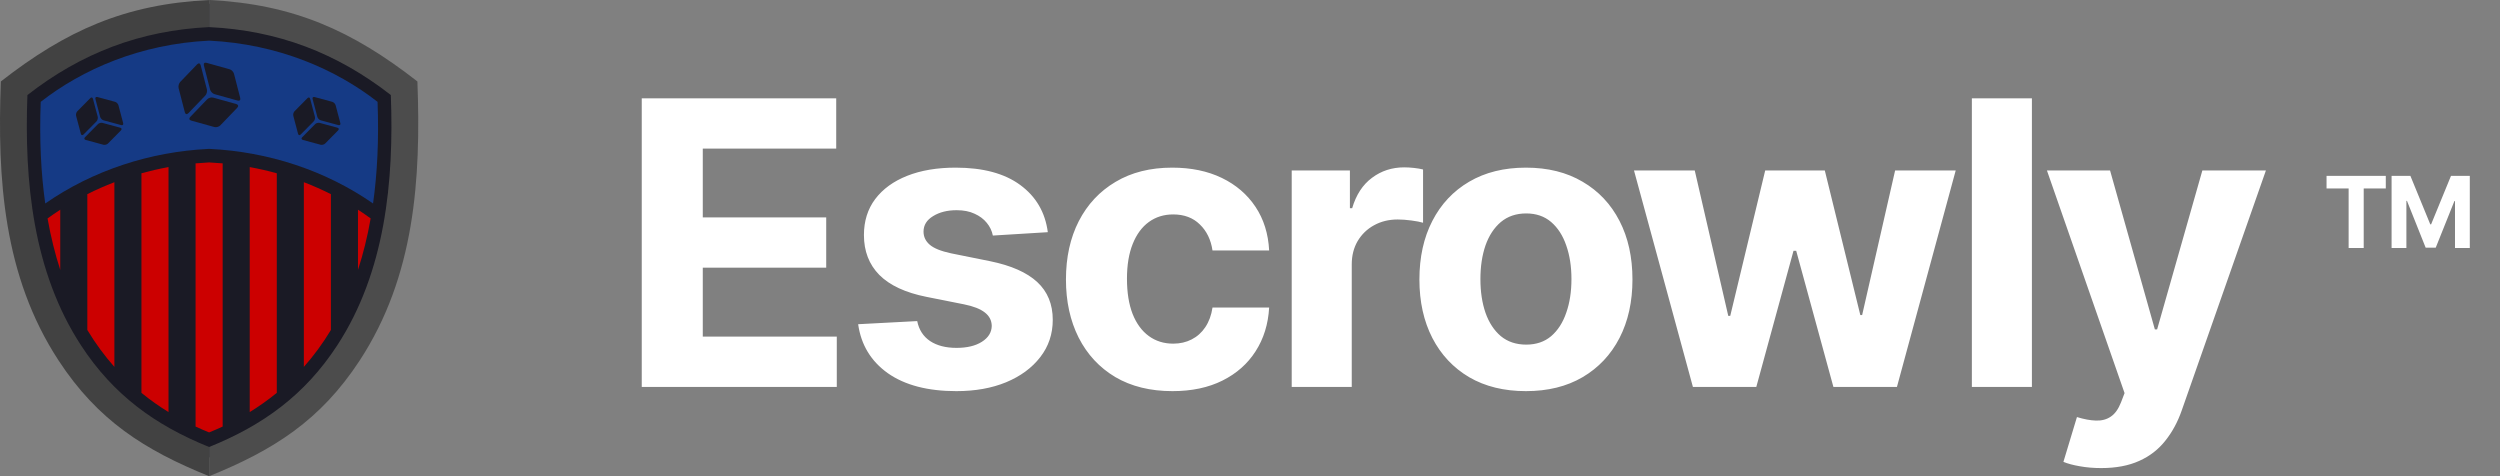 <svg width="126" height="24" viewBox="0 0 126 24" fill="none" xmlns="http://www.w3.org/2000/svg">
<rect x="0" y="0" width="126" height="24" fill="#808080" stroke="none"/>
<path d="M10.54 0.188C7.319 -0 2.865 2.682 1.04 4.047C-1.24 15.379 6.423 21.443 10.54 23.059C19.805 20.047 20.945 9.129 20.356 4.047C18.426 2.839 13.761 0.376 10.54 0.188Z" fill="#1A1A25"/>
<path fill-rule="evenodd" clip-rule="evenodd" d="M2.28 10.256C4.692 8.579 7.57 7.649 10.507 7.505L10.541 7.503L10.574 7.505C13.511 7.649 16.389 8.579 18.802 10.256C19.015 8.745 19.101 7.045 19.029 5.133C16.936 3.5 14.028 2.219 10.541 2.048C7.054 2.219 4.145 3.5 2.052 5.133C1.98 7.045 2.067 8.745 2.28 10.256Z" fill="#153A85"/>
<path fill-rule="evenodd" clip-rule="evenodd" d="M10.54 24C13.799 22.684 16.155 21.185 18.129 18.168C20.907 13.921 21.223 9.017 21.037 4.105C17.749 1.54 14.78 0.208 10.54 0V1.366C13.996 1.532 16.977 2.668 19.698 4.79C19.862 9.125 19.422 13.699 16.987 17.421C15.363 19.904 13.263 21.43 10.54 22.529V24Z" fill="#4C4C4C"/>
<path fill-rule="evenodd" clip-rule="evenodd" d="M9.857 8.234V21.498C10.087 21.605 10.315 21.703 10.539 21.794C10.764 21.703 10.992 21.605 11.222 21.498V8.234C10.997 8.214 10.769 8.198 10.539 8.186C10.309 8.198 10.082 8.214 9.857 8.234ZM3.037 13.603V10.569C2.817 10.712 2.604 10.859 2.397 11.009C2.563 11.949 2.779 12.811 3.037 13.603ZM5.765 18.491V9.183C5.291 9.365 4.836 9.567 4.401 9.786V16.63C4.821 17.329 5.281 17.945 5.765 18.491ZM8.493 20.768V8.42C8.025 8.506 7.571 8.611 7.129 8.733V19.8C7.577 20.167 8.035 20.487 8.493 20.768ZM18.042 10.569V13.603C18.3 12.811 18.516 11.949 18.681 11.009C18.475 10.859 18.262 10.712 18.042 10.569ZM15.314 9.183V18.491C15.798 17.945 16.258 17.329 16.678 16.63V9.786C16.243 9.567 15.788 9.365 15.314 9.183ZM12.586 8.421V20.768C13.044 20.487 13.502 20.166 13.95 19.8V8.733C13.509 8.611 13.054 8.506 12.586 8.421Z" fill="#CC0000"/>
<path fill-rule="evenodd" clip-rule="evenodd" d="M10.54 24C7.281 22.684 4.926 21.185 2.952 18.168C0.173 13.921 -0.143 9.017 0.043 4.105C3.331 1.54 6.3 0.208 10.54 0V1.366C7.084 1.532 4.103 2.668 1.382 4.79C1.218 9.125 1.658 13.699 4.093 17.421C5.717 19.904 7.817 21.43 10.54 22.529V24Z" fill="#424242"/>
<path d="M11.572 3.491C11.669 3.518 11.768 3.621 11.794 3.721L12.107 4.937C12.133 5.038 12.076 5.097 11.979 5.07L10.81 4.745C10.714 4.718 10.615 4.614 10.589 4.514L10.276 3.298C10.25 3.198 10.307 3.138 10.404 3.165L11.572 3.491Z" fill="#1A1A25"/>
<path d="M9.939 3.239C10.01 3.165 10.088 3.187 10.114 3.288L10.427 4.503C10.453 4.604 10.417 4.745 10.346 4.818L9.49 5.708C9.42 5.782 9.341 5.76 9.316 5.66L9.002 4.444C8.977 4.343 9.013 4.202 9.084 4.129L9.939 3.239Z" fill="#1A1A25"/>
<path d="M10.442 5.005C10.513 4.931 10.648 4.894 10.745 4.92L11.914 5.246C12.01 5.273 12.031 5.355 11.96 5.428L11.105 6.318C11.034 6.392 10.899 6.429 10.802 6.402L9.633 6.077C9.537 6.05 9.516 5.968 9.587 5.895L10.442 5.005Z" fill="#1A1A25"/>
<path d="M16.746 5.132C16.819 5.152 16.895 5.229 16.915 5.303L17.154 6.207C17.174 6.281 17.13 6.326 17.056 6.306L16.164 6.064C16.09 6.044 16.014 5.967 15.994 5.892L15.755 4.989C15.735 4.914 15.779 4.87 15.853 4.89L16.746 5.132Z" fill="#1A1A25"/>
<path d="M15.498 4.945C15.552 4.89 15.612 4.906 15.632 4.981L15.871 5.884C15.891 5.959 15.863 6.064 15.809 6.118L15.155 6.78C15.101 6.834 15.042 6.818 15.022 6.743L14.783 5.84C14.763 5.766 14.791 5.661 14.845 5.606L15.498 4.945Z" fill="#1A1A25"/>
<path d="M15.882 6.257C15.936 6.202 16.04 6.174 16.114 6.194L17.006 6.436C17.08 6.456 17.096 6.517 17.042 6.571L16.389 7.233C16.335 7.287 16.231 7.315 16.157 7.295L15.265 7.053C15.191 7.033 15.175 6.973 15.229 6.918L15.882 6.257Z" fill="#1A1A25"/>
<path d="M5.799 5.132C5.873 5.152 5.949 5.229 5.969 5.303L6.208 6.207C6.227 6.281 6.184 6.326 6.11 6.306L5.217 6.064C5.144 6.044 5.068 5.967 5.048 5.892L4.809 4.989C4.789 4.914 4.833 4.87 4.907 4.89L5.799 5.132Z" fill="#1A1A25"/>
<path d="M4.552 4.945C4.606 4.89 4.666 4.906 4.685 4.981L4.925 5.884C4.944 5.959 4.917 6.064 4.863 6.118L4.209 6.78C4.155 6.834 4.095 6.818 4.076 6.743L3.836 5.84C3.817 5.766 3.844 5.661 3.898 5.606L4.552 4.945Z" fill="#1A1A25"/>
<path d="M4.936 6.257C4.99 6.202 5.094 6.174 5.167 6.194L6.06 6.436C6.134 6.456 6.15 6.517 6.096 6.571L5.442 7.233C5.388 7.287 5.285 7.315 5.211 7.295L4.318 7.053C4.245 7.033 4.229 6.973 4.283 6.918L4.936 6.257Z" fill="#1A1A25"/>
<path d="M32.344 19.5V4.955H42.145V7.49H35.42V10.956H41.641V13.492H35.42V16.965H42.174V19.5H32.344ZM52.81 11.702L50.04 11.872C49.993 11.635 49.891 11.422 49.735 11.233C49.579 11.039 49.373 10.885 49.117 10.771C48.866 10.653 48.566 10.594 48.215 10.594C47.746 10.594 47.351 10.693 47.029 10.892C46.707 11.086 46.546 11.347 46.546 11.673C46.546 11.934 46.65 12.154 46.859 12.334C47.067 12.514 47.424 12.658 47.931 12.767L49.905 13.165C50.966 13.383 51.757 13.733 52.278 14.216C52.798 14.699 53.059 15.333 53.059 16.119C53.059 16.834 52.848 17.462 52.427 18.001C52.01 18.541 51.437 18.963 50.708 19.266C49.984 19.564 49.148 19.713 48.201 19.713C46.757 19.713 45.606 19.412 44.749 18.811C43.897 18.205 43.397 17.381 43.251 16.34L46.227 16.183C46.316 16.624 46.534 16.96 46.88 17.192C47.225 17.419 47.668 17.533 48.208 17.533C48.738 17.533 49.164 17.431 49.486 17.227C49.813 17.019 49.979 16.751 49.984 16.425C49.979 16.15 49.863 15.925 49.636 15.75C49.408 15.57 49.058 15.433 48.584 15.338L46.695 14.962C45.63 14.749 44.837 14.379 44.316 13.854C43.8 13.328 43.542 12.658 43.542 11.844C43.542 11.143 43.731 10.539 44.11 10.033C44.493 9.526 45.031 9.135 45.722 8.861C46.418 8.586 47.233 8.449 48.165 8.449C49.543 8.449 50.627 8.74 51.418 9.322C52.214 9.905 52.678 10.698 52.81 11.702ZM59.093 19.713C57.976 19.713 57.014 19.476 56.209 19.003C55.409 18.525 54.794 17.862 54.363 17.014C53.937 16.167 53.724 15.191 53.724 14.088C53.724 12.971 53.939 11.991 54.37 11.148C54.806 10.3 55.423 9.64 56.224 9.166C57.024 8.688 57.976 8.449 59.079 8.449C60.031 8.449 60.864 8.622 61.579 8.967C62.294 9.313 62.86 9.798 63.276 10.423C63.693 11.048 63.922 11.782 63.965 12.625H61.11C61.03 12.081 60.816 11.643 60.471 11.311C60.13 10.975 59.682 10.807 59.129 10.807C58.66 10.807 58.25 10.935 57.9 11.19C57.554 11.441 57.284 11.808 57.09 12.291C56.896 12.774 56.799 13.359 56.799 14.046C56.799 14.742 56.894 15.333 57.083 15.821C57.277 16.309 57.549 16.68 57.9 16.936C58.25 17.192 58.66 17.32 59.129 17.32C59.474 17.32 59.784 17.249 60.059 17.107C60.338 16.965 60.568 16.759 60.748 16.489C60.932 16.214 61.053 15.885 61.11 15.501H63.965C63.918 16.335 63.691 17.069 63.283 17.703C62.881 18.333 62.325 18.825 61.614 19.18C60.904 19.535 60.064 19.713 59.093 19.713ZM65.102 19.5V8.591H68.035V10.494H68.149C68.348 9.817 68.682 9.306 69.151 8.96C69.619 8.61 70.159 8.435 70.77 8.435C70.921 8.435 71.085 8.444 71.26 8.463C71.435 8.482 71.589 8.508 71.722 8.541V11.226C71.58 11.183 71.383 11.145 71.132 11.112C70.881 11.079 70.651 11.062 70.443 11.062C69.998 11.062 69.6 11.16 69.25 11.354C68.904 11.543 68.63 11.808 68.426 12.149C68.227 12.49 68.128 12.883 68.128 13.328V19.5H65.102ZM76.907 19.713C75.804 19.713 74.85 19.479 74.045 19.01C73.245 18.537 72.627 17.878 72.191 17.035C71.756 16.188 71.538 15.206 71.538 14.088C71.538 12.961 71.756 11.976 72.191 11.133C72.627 10.286 73.245 9.628 74.045 9.159C74.85 8.686 75.804 8.449 76.907 8.449C78.01 8.449 78.962 8.686 79.762 9.159C80.567 9.628 81.187 10.286 81.623 11.133C82.059 11.976 82.276 12.961 82.276 14.088C82.276 15.206 82.059 16.188 81.623 17.035C81.187 17.878 80.567 18.537 79.762 19.01C78.962 19.479 78.01 19.713 76.907 19.713ZM76.921 17.369C77.423 17.369 77.842 17.227 78.178 16.943C78.514 16.654 78.768 16.261 78.938 15.764C79.114 15.267 79.201 14.701 79.201 14.067C79.201 13.432 79.114 12.867 78.938 12.369C78.768 11.872 78.514 11.479 78.178 11.19C77.842 10.902 77.423 10.757 76.921 10.757C76.415 10.757 75.989 10.902 75.643 11.19C75.302 11.479 75.044 11.872 74.869 12.369C74.698 12.867 74.613 13.432 74.613 14.067C74.613 14.701 74.698 15.267 74.869 15.764C75.044 16.261 75.302 16.654 75.643 16.943C75.989 17.227 76.415 17.369 76.921 17.369ZM85.322 19.5L82.353 8.591H85.415L87.105 15.921H87.204L88.966 8.591H91.97L93.76 15.878H93.852L95.514 8.591H98.568L95.606 19.5H92.403L90.528 12.639H90.393L88.518 19.5H85.322ZM102.408 4.955V19.5H99.382V4.955H102.408ZM105.899 23.591C105.516 23.591 105.156 23.56 104.82 23.499C104.488 23.442 104.214 23.368 103.996 23.278L104.678 21.02C105.033 21.129 105.352 21.188 105.636 21.197C105.925 21.207 106.174 21.141 106.382 20.999C106.595 20.857 106.768 20.615 106.901 20.274L107.078 19.812L103.165 8.591H106.347L108.605 16.602H108.719L110.999 8.591H114.202L109.962 20.679C109.758 21.266 109.481 21.777 109.131 22.213C108.785 22.653 108.347 22.992 107.817 23.229C107.286 23.47 106.647 23.591 105.899 23.591Z" fill="white"/>
<path d="M117.258 9.498V8.864H120.244V9.498H119.131V12.5H118.371V9.498H117.258ZM120.536 8.864H121.484L122.486 11.307H122.528L123.53 8.864H124.478V12.5H123.732V10.133H123.702L122.761 12.482H122.253L121.312 10.124H121.282V12.5H120.536V8.864Z" fill="white"/>
</svg>
